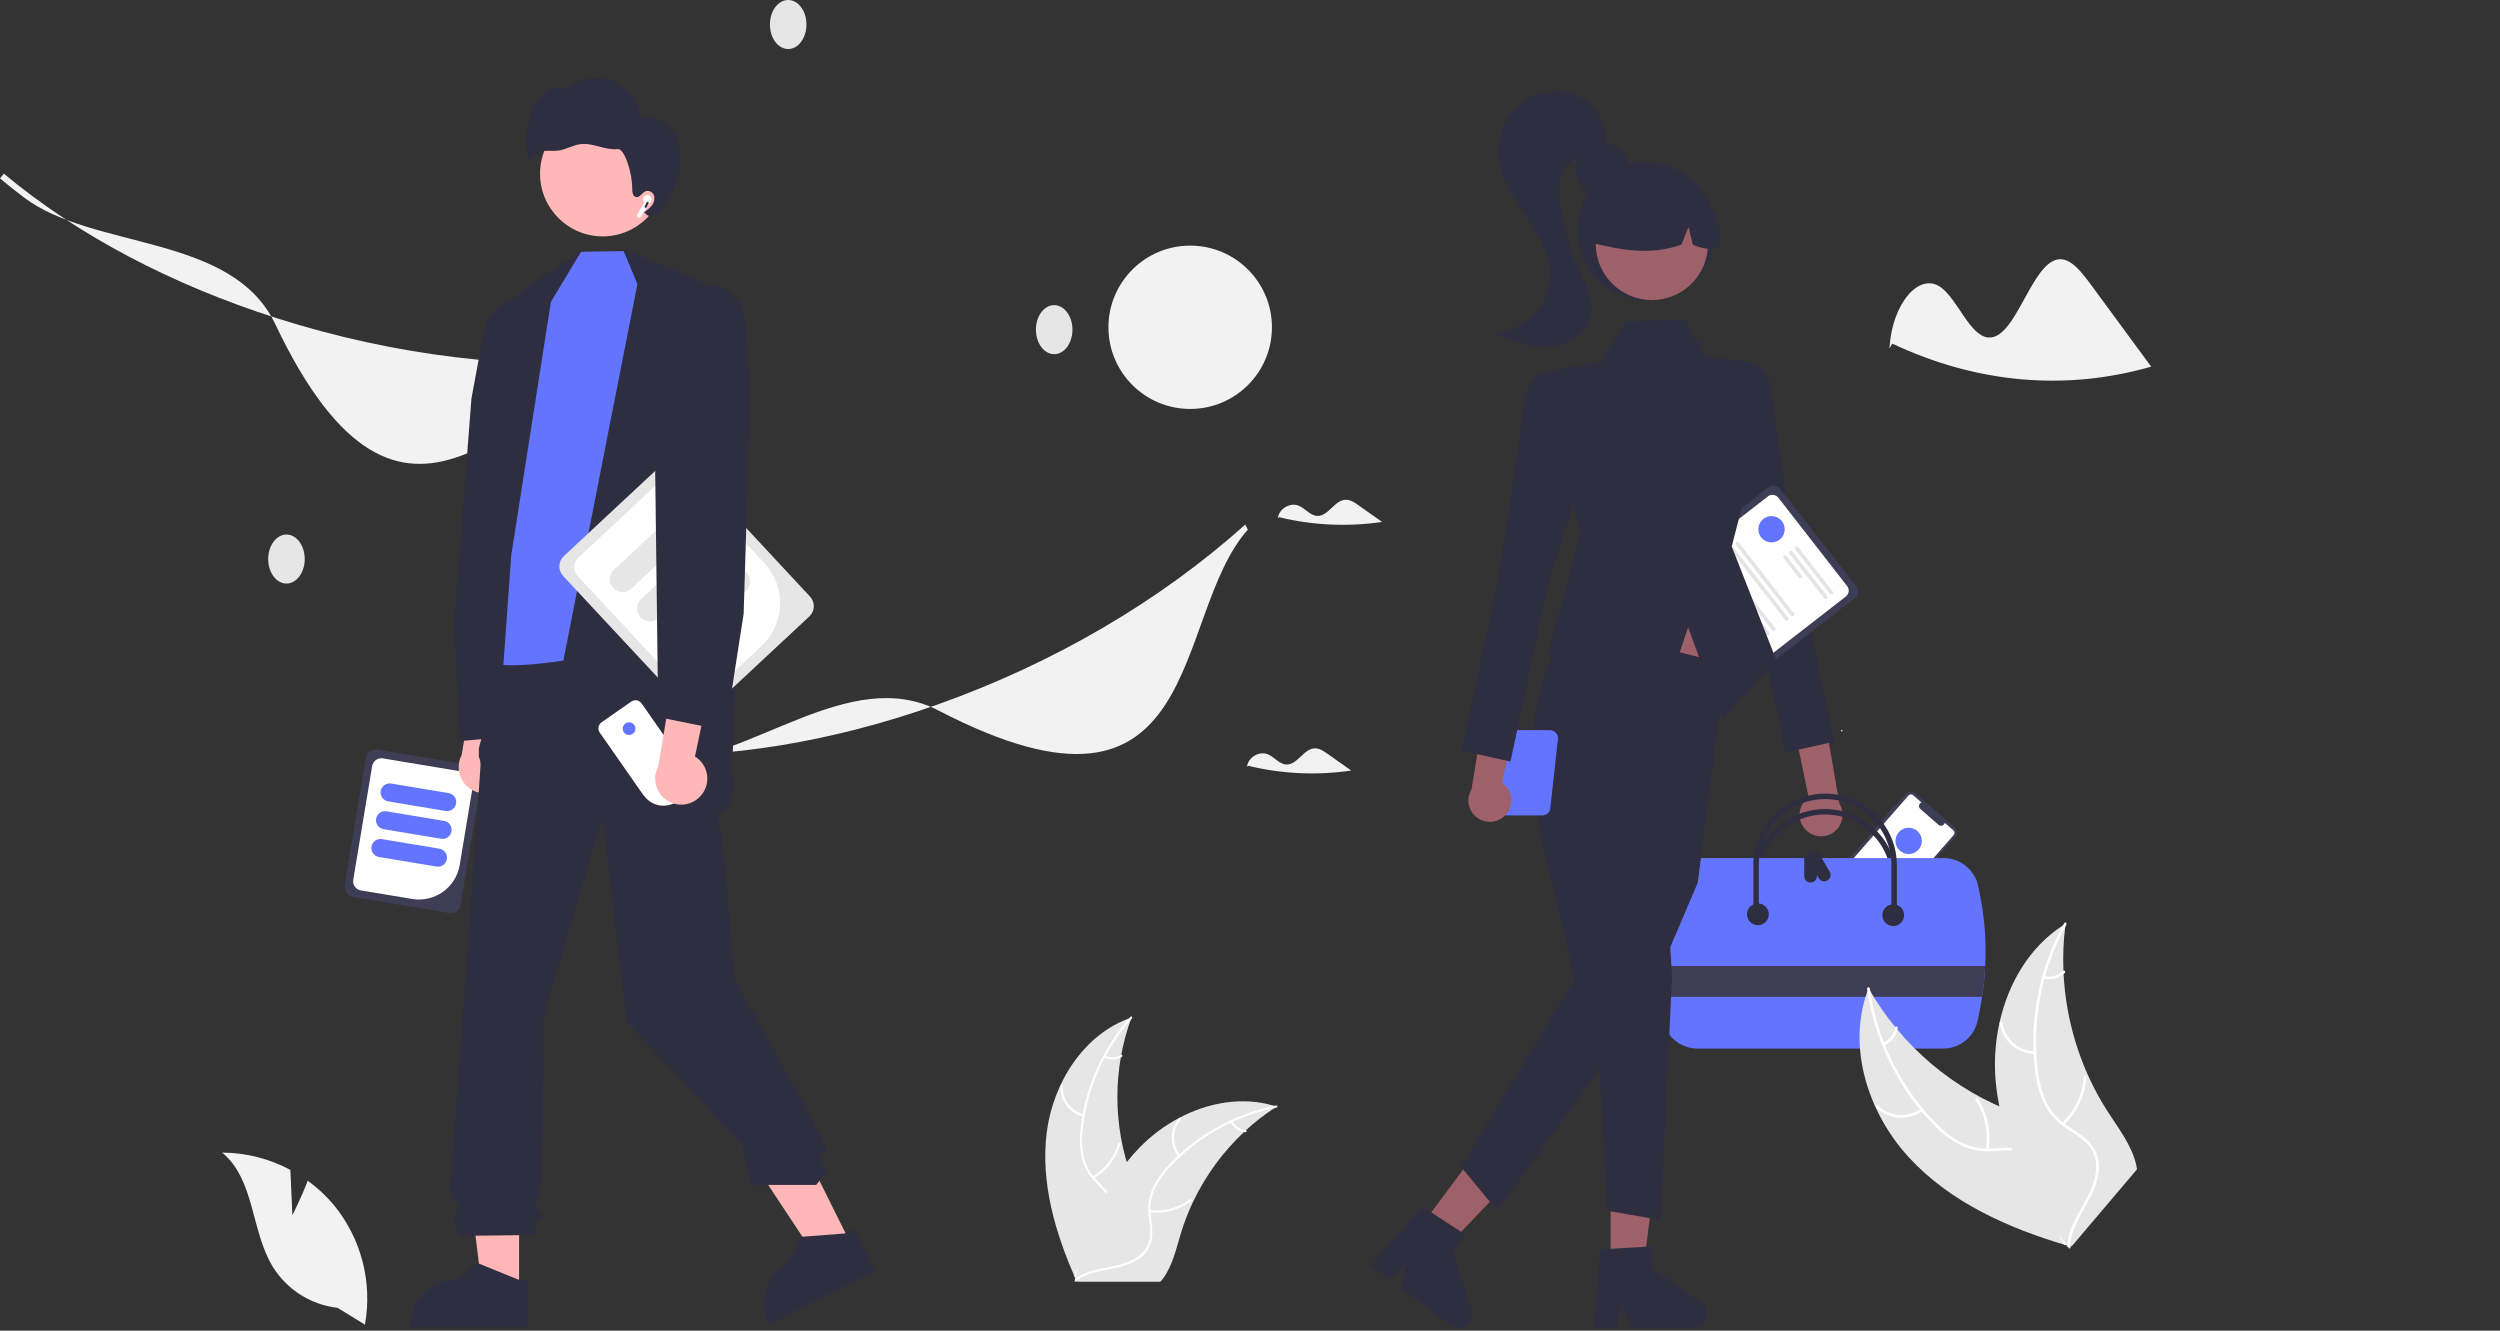 <svg width="759" height="404" viewBox="0 0 759 404" fill="none" xmlns="http://www.w3.org/2000/svg">
<rect x="0" y="0" width="759" height="404" fill="#333333" stroke="none"/>
<g style="mix-blend-mode:lighten">
<g clip-path="url(#clip0_280_662)">
<path d="M200.926 231.181C227.46 231.181 257.953 201.716 284.933 215.715C366.619 258.102 355.374 187.175 378.842 160.796L378.072 159.25C352.178 182.484 319.848 201.388 284.578 213.917C252.705 225.24 220.593 230.487 191.725 229.102L191.675 230.961C194.723 231.108 197.807 231.181 200.926 231.181Z" fill="#F2F2F2"/>
<path d="M7.242 59.927C28.394 75.958 70.48 70.894 83.54 98.354C123.084 181.496 156.914 118.162 191.537 111.312L191.855 109.614C157.195 112.491 120.018 108.028 84.343 96.706C52.102 86.475 23.338 71.256 1.161 52.711L-3.31479e-05 54.162C2.341 56.121 4.756 58.043 7.242 59.927Z" fill="#F2F2F2"/>
<path d="M320.05 107.524C316.987 107.524 314.504 104.192 314.504 100.082C314.504 95.971 316.987 92.639 320.05 92.639C323.114 92.639 325.597 95.971 325.597 100.082C325.597 104.192 323.114 107.524 320.05 107.524Z" fill="#E6E6E6"/>
<path d="M86.971 177.168C83.908 177.168 81.425 173.836 81.425 169.725C81.425 165.615 83.908 162.283 86.971 162.283C90.034 162.283 92.517 165.615 92.517 169.725C92.517 173.836 90.034 177.168 86.971 177.168Z" fill="#E6E6E6"/>
<path d="M239.293 14.885C236.23 14.885 233.747 11.553 233.747 7.442C233.747 3.332 236.23 0 239.293 0C242.356 0 244.839 3.332 244.839 7.442C244.839 11.553 242.356 14.885 239.293 14.885Z" fill="#E6E6E6"/>
<path d="M139.861 274.719L146.31 235.905C146.44 235.12 146.253 234.314 145.79 233.667C145.327 233.019 144.627 232.581 143.842 232.449L114.549 227.575C113.764 227.445 112.959 227.633 112.312 228.096C111.664 228.559 111.227 229.26 111.096 230.045L104.646 268.859C104.516 269.645 104.703 270.45 105.166 271.098C105.629 271.746 106.33 272.183 107.115 272.315L136.407 277.189C137.192 277.319 137.997 277.132 138.644 276.669C139.292 276.206 139.729 275.504 139.861 274.719V274.719Z" fill="#3F3D56"/>
<path d="M139.562 262.622L143.708 237.669C143.83 236.933 143.655 236.179 143.221 235.572C142.788 234.965 142.132 234.555 141.397 234.432L116.222 230.243C115.487 230.122 114.733 230.297 114.127 230.731C113.52 231.164 113.111 231.821 112.988 232.557L107.248 267.096C107.127 267.831 107.302 268.586 107.735 269.192C108.169 269.799 108.825 270.209 109.56 270.332L125.155 272.927C128.431 273.468 131.787 272.687 134.488 270.755C137.189 268.823 139.014 265.898 139.562 262.622V262.622Z" fill="white"/>
<path d="M138.475 243.953C138.594 243.234 138.423 242.497 137.999 241.904C137.576 241.311 136.935 240.91 136.216 240.79L118.753 237.884C118.397 237.825 118.033 237.836 117.681 237.918C117.33 238 116.998 238.15 116.705 238.36C116.411 238.569 116.162 238.835 115.971 239.142C115.78 239.448 115.651 239.789 115.592 240.145C115.533 240.501 115.545 240.865 115.626 241.217C115.708 241.569 115.857 241.901 116.067 242.195C116.277 242.488 116.543 242.738 116.849 242.929C117.155 243.12 117.496 243.248 117.851 243.308L135.315 246.214C136.034 246.332 136.77 246.161 137.362 245.737C137.955 245.313 138.355 244.672 138.475 243.953Z" fill="#6375FF"/>
<path d="M137.074 252.389C137.192 251.67 137.021 250.933 136.598 250.34C136.174 249.748 135.533 249.347 134.814 249.227L117.351 246.321C116.995 246.261 116.631 246.273 116.279 246.355C115.928 246.436 115.596 246.586 115.303 246.796C115.009 247.006 114.76 247.272 114.569 247.578C114.378 247.884 114.249 248.225 114.19 248.581C114.131 248.938 114.143 249.302 114.224 249.654C114.306 250.005 114.456 250.337 114.665 250.631C114.875 250.925 115.141 251.174 115.447 251.365C115.753 251.556 116.094 251.685 116.45 251.744L133.913 254.65C134.632 254.769 135.368 254.598 135.961 254.174C136.553 253.75 136.953 253.108 137.074 252.389V252.389Z" fill="#6375FF"/>
<path d="M135.672 260.826C135.79 260.107 135.619 259.37 135.196 258.777C134.772 258.184 134.131 257.783 133.412 257.663L115.949 254.757C115.23 254.638 114.493 254.809 113.901 255.232C113.308 255.656 112.908 256.299 112.788 257.018C112.669 257.737 112.84 258.474 113.264 259.067C113.687 259.661 114.329 260.061 115.048 260.181L132.511 263.087C133.23 263.205 133.966 263.034 134.559 262.61C135.151 262.186 135.551 261.545 135.672 260.826Z" fill="#6375FF"/>
<path d="M153.087 238.136C153.85 237.277 154.415 236.261 154.743 235.159C155.072 234.057 155.154 232.897 154.986 231.76C154.817 230.623 154.402 229.537 153.768 228.578C153.135 227.619 152.299 226.811 151.32 226.21L161.538 177.525L147.995 182.735L140.155 229.247C139.256 230.96 139.016 232.944 139.48 234.823C139.945 236.701 141.082 238.344 142.676 239.439C144.27 240.535 146.21 241.008 148.129 240.767C150.048 240.527 151.812 239.591 153.087 238.136V238.136Z" fill="#FFB8B8"/>
<path d="M157.595 392.118L146.449 392.117L141.146 349.092L157.597 349.092L157.595 392.118Z" fill="#FFB6B6"/>
<path d="M160.439 388.475L157.301 388.475L145.052 383.49L138.487 388.475H138.486C134.776 388.475 131.217 389.95 128.594 392.575C125.97 395.2 124.496 398.761 124.496 402.474V402.929L160.438 402.93L160.439 388.475Z" fill="#2F2E41"/>
<path d="M258.315 377.615L248.338 382.59L224.413 346.451L239.137 339.108L258.315 377.615Z" fill="#FFB6B6"/>
<path d="M259.237 373.086L256.428 374.487L243.243 375.493L239.589 382.885L239.588 382.885C236.268 384.542 233.741 387.45 232.563 390.971C231.385 394.492 231.654 398.337 233.308 401.66L233.511 402.067L265.68 386.023L259.237 373.086Z" fill="#2F2E41"/>
<path d="M152.657 196.713L223.532 198.563L222.3 233.1C222.3 233.1 223.532 242.351 221.067 244.818C218.602 247.285 217.369 247.285 218.602 251.602C219.834 255.919 223.021 297.168 223.021 297.168C223.021 297.168 252.11 348.638 250.878 349.872C249.645 351.105 248.412 349.872 249.645 352.955C250.878 356.039 252.11 354.805 250.878 356.039C249.786 357.217 248.757 358.452 247.796 359.739H227.707C227.707 359.739 226.583 353.572 226.583 352.955C226.583 352.338 225.351 348.638 225.351 348.021C225.351 347.405 190.252 310.191 190.252 310.191L182.856 248.518L164.983 308.958C164.983 308.958 164.983 361.997 163.75 363.231C162.518 364.464 162.518 363.847 163.134 366.314C163.75 368.781 166.216 368.164 164.367 370.015C162.518 371.865 161.901 368.781 162.518 371.865L163.134 374.948L139.456 375.213C139.456 375.213 136.991 370.015 138.223 368.164C139.456 366.314 139.382 366.819 137.878 363.791C136.374 360.764 135.758 360.147 136.374 359.53C136.991 358.913 136.991 355.633 136.991 355.633C136.991 355.633 145.877 234.333 145.877 232.483C145.924 231.531 145.749 230.581 145.366 229.709V227.197L147.726 218.298L152.657 196.713Z" fill="#2F2E41"/>
<path d="M88.766 368.939L88.154 355.178C81.779 351.768 74.669 349.967 67.44 349.931C77.389 358.071 76.145 373.761 82.89 384.706C85.02 388.104 87.887 390.979 91.278 393.117C94.669 395.255 98.497 396.603 102.479 397.059L110.805 402.16C111.947 395.787 111.695 389.242 110.066 382.976C108.438 376.709 105.471 370.871 101.37 365.863C99.042 363.076 96.372 360.594 93.424 358.474C91.43 363.736 88.766 368.939 88.766 368.939Z" fill="#F2F2F2"/>
<path d="M189.356 75.591L153.855 147.437L160.8 234.631L206.165 230.483L214.3 86.084L189.356 75.591Z" fill="#2F2E41"/>
<path d="M139.506 225.005L160.25 223.107L160.282 222.844L174.204 107.498L171.088 98.855C170.343 96.803 169.079 94.978 167.421 93.559C165.763 92.14 163.766 91.175 161.624 90.756V90.756C159.993 90.441 158.315 90.453 156.689 90.79C155.062 91.127 153.517 91.783 152.145 92.72C150.773 93.657 149.599 94.857 148.692 96.25C147.785 97.643 147.162 99.201 146.859 100.836L143.134 120.973L137.849 189.042L139.506 225.005Z" fill="#2F2E41"/>
<path d="M193.516 86.246L189.332 76.229L176.384 76.457L162.882 95.569L148.71 155.208C148.71 155.208 143.62 198.774 148.71 201.074C153.8 203.374 171.052 200.534 171.052 200.534L193.516 86.246Z" fill="#6375FF"/>
<path d="M176.384 76.457C176.384 76.457 148.491 92.591 147.4 101.014C146.309 109.436 142.656 212.522 142.656 212.522L152.52 206.144L155.216 168.572L167.254 91.65L176.384 76.457Z" fill="#2F2E41"/>
<path d="M182.968 71.763C172.469 71.763 163.958 63.247 163.958 52.74C163.958 42.234 172.469 33.718 182.968 33.718C193.467 33.718 201.978 42.234 201.978 52.74C201.978 63.247 193.467 71.763 182.968 71.763Z" fill="#FFB8B8"/>
<path d="M204.531 40.241C202.396 36.937 198.39 34.734 194.507 35.353C194.146 32.873 193.111 30.54 191.516 28.607C189.922 26.675 187.828 25.218 185.462 24.394C183.097 23.57 180.551 23.411 178.102 23.935C175.653 24.458 173.394 25.644 171.572 27.363C170.973 26.941 170.275 26.681 169.546 26.608C168.816 26.535 168.081 26.652 167.41 26.947C166.073 27.555 164.91 28.489 164.028 29.663C161.8 32.444 160.367 35.777 159.881 39.308C159.396 42.839 159.876 46.436 161.272 49.715C160.797 47.989 162.526 46.365 164.273 45.977C166.02 45.59 167.853 45.956 169.624 45.704C171.895 45.381 173.936 44.063 176.21 43.766C178.121 43.517 180.043 44.007 181.907 44.498C183.771 44.99 185.688 45.491 187.602 45.264C189.516 45.036 191.981 52.295 191.948 57.407C191.942 58.376 192.141 59.62 193.087 59.826C194.253 60.079 194.928 58.47 196.037 58.031C196.548 57.885 197.096 57.942 197.565 58.192C198.035 58.442 198.389 58.864 198.553 59.37C198.693 59.885 198.708 60.425 198.597 60.947C198.486 61.468 198.252 61.955 197.915 62.368C197.233 63.186 196.424 63.889 195.518 64.448L195.975 64.829C196.735 65.833 198.311 65.876 199.406 65.255C200.453 64.545 201.301 63.579 201.869 62.448C203.895 59.076 205.673 55.483 206.388 51.614C207.103 47.745 206.665 43.546 204.531 40.241Z" fill="#2F2E41"/>
<path d="M245.937 181.124L207.958 140.35C207.189 139.525 206.124 139.04 204.997 139.001C203.87 138.961 202.774 139.37 201.948 140.138L171.176 168.841C170.352 169.611 169.867 170.677 169.828 171.804C169.788 172.932 170.197 174.029 170.965 174.855L208.944 215.629C209.713 216.454 210.778 216.939 211.905 216.979C213.032 217.018 214.128 216.609 214.954 215.841L245.726 187.138C246.55 186.368 247.035 185.302 247.075 184.175C247.114 183.047 246.705 181.95 245.937 181.124Z" fill="#E6E6E6"/>
<path d="M232.105 171.01L207.689 144.797C206.968 144.025 205.971 143.57 204.916 143.533C203.86 143.496 202.834 143.879 202.06 144.599L175.614 169.266C174.842 169.988 174.388 170.986 174.351 172.042C174.314 173.098 174.697 174.125 175.416 174.899L209.212 211.182C209.933 211.955 210.931 212.409 211.986 212.446C213.041 212.483 214.068 212.1 214.841 211.38L231.224 196.099C234.661 192.887 236.684 188.441 236.849 183.737C237.014 179.034 235.308 174.457 232.105 171.01V171.01Z" fill="white"/>
<path d="M210.22 156.105C209.515 155.35 208.541 154.906 207.509 154.87C206.478 154.834 205.475 155.208 204.719 155.911L186.374 173.023C185.619 173.727 185.174 174.703 185.138 175.735C185.102 176.767 185.477 177.772 186.18 178.527C186.884 179.283 187.859 179.727 188.89 179.764C189.922 179.8 190.925 179.425 191.681 178.721L210.026 161.609C210.78 160.904 211.224 159.929 211.26 158.897C211.297 157.865 210.922 156.861 210.22 156.105V156.105Z" fill="#E6E6E6"/>
<path d="M218.475 164.968C217.771 164.213 216.796 163.769 215.765 163.733C214.734 163.696 213.73 164.071 212.975 164.774L194.629 181.886C194.255 182.234 193.954 182.653 193.742 183.119C193.53 183.584 193.411 184.087 193.393 184.598C193.375 185.109 193.458 185.618 193.637 186.097C193.816 186.577 194.087 187.016 194.436 187.39C194.784 187.764 195.203 188.066 195.668 188.278C196.133 188.49 196.635 188.608 197.146 188.626C197.656 188.644 198.166 188.561 198.644 188.382C199.123 188.203 199.562 187.932 199.936 187.583L218.282 170.472C219.036 169.767 219.479 168.791 219.516 167.76C219.552 166.728 219.178 165.724 218.475 164.968V164.968Z" fill="#E6E6E6"/>
<path d="M226.73 173.83C226.025 173.076 225.051 172.632 224.02 172.595C222.989 172.559 221.985 172.934 221.23 173.637L202.884 190.749C202.129 191.453 201.684 192.428 201.648 193.46C201.612 194.493 201.987 195.497 202.691 196.253C203.394 197.008 204.369 197.453 205.401 197.489C206.432 197.525 207.436 197.15 208.191 196.446L226.537 179.334C227.291 178.629 227.734 177.654 227.771 176.622C227.807 175.59 227.432 174.586 226.73 173.83V173.83Z" fill="#E6E6E6"/>
<path d="M182.092 222.43L195.223 241.244L195.835 241.982C196.898 243.262 198.367 244.139 199.998 244.469C200.229 244.515 200.461 244.55 200.694 244.573C200.981 244.602 201.27 244.614 201.559 244.609C201.725 244.606 201.89 244.596 202.055 244.582C203.013 244.5 203.945 244.228 204.797 243.782L210.399 239.867C210.845 239.556 211.163 239.094 211.295 238.566C211.36 238.305 211.379 238.034 211.35 237.766C211.308 237.391 211.173 237.033 210.957 236.724L194.789 213.557C194.446 213.066 193.922 212.732 193.333 212.628C192.744 212.523 192.138 212.656 191.647 212.998L182.65 219.286C182.629 219.301 182.608 219.316 182.587 219.331C182.574 219.341 182.56 219.351 182.548 219.362C182.53 219.376 182.512 219.39 182.495 219.404C182.473 219.422 182.452 219.44 182.431 219.459C182.413 219.476 182.394 219.494 182.375 219.512L182.364 219.522C182.341 219.545 182.318 219.568 182.295 219.592C182.273 219.616 182.251 219.64 182.23 219.665C182.215 219.682 182.199 219.701 182.185 219.719L182.183 219.721C182.14 219.775 182.099 219.831 182.061 219.889C182.048 219.907 182.037 219.926 182.026 219.944L182.021 219.952C182.011 219.967 182.002 219.982 181.994 219.997C181.968 220.041 181.944 220.087 181.92 220.133C181.883 220.21 181.849 220.289 181.82 220.37C181.81 220.395 181.802 220.422 181.794 220.448C181.787 220.469 181.78 220.491 181.775 220.513L181.773 220.517L181.771 220.526C181.765 220.545 181.76 220.564 181.755 220.583C181.746 220.619 181.738 220.656 181.73 220.692C181.728 220.702 181.726 220.712 181.724 220.723C181.722 220.733 181.721 220.743 181.719 220.753C181.717 220.763 181.715 220.774 181.713 220.783L181.711 220.799C181.706 220.829 181.702 220.859 181.699 220.889C181.695 220.926 181.692 220.964 181.69 221.001C181.688 221.032 181.687 221.063 181.686 221.093C181.685 221.121 181.685 221.149 181.686 221.177C181.686 221.184 181.686 221.191 181.687 221.198C181.687 221.227 181.689 221.255 181.69 221.284C181.694 221.355 181.703 221.427 181.714 221.497C181.718 221.524 181.723 221.549 181.728 221.575C181.734 221.607 181.741 221.638 181.749 221.669C181.751 221.681 181.754 221.692 181.757 221.704C181.762 221.721 181.767 221.738 181.771 221.755C181.777 221.774 181.782 221.793 181.788 221.812L181.803 221.857C181.812 221.883 181.821 221.909 181.831 221.935C181.837 221.951 181.843 221.967 181.85 221.982C181.895 222.095 181.949 222.203 182.012 222.307C182.02 222.319 182.027 222.332 182.035 222.344C182.054 222.373 182.073 222.402 182.092 222.43Z" fill="white"/>
<path d="M190.985 223.144C189.92 223.144 189.057 222.281 189.057 221.216C189.057 220.15 189.92 219.287 190.985 219.287C192.049 219.287 192.912 220.15 192.912 221.216C192.912 222.281 192.049 223.144 190.985 223.144Z" fill="#6375FF"/>
<path d="M212.758 241.597C213.521 240.738 214.087 239.722 214.415 238.621C214.743 237.519 214.826 236.359 214.657 235.222C214.489 234.085 214.073 232.999 213.44 232.04C212.806 231.081 211.971 230.273 210.991 229.672L221.209 180.987L207.666 186.197L199.827 232.709C198.927 234.422 198.687 236.406 199.152 238.284C199.616 240.163 200.753 241.805 202.347 242.901C203.941 243.997 205.881 244.469 207.8 244.229C209.719 243.989 211.483 243.052 212.758 241.597V241.597Z" fill="#FFB8B8"/>
<path d="M220.261 221.842L225.773 186.306L227.844 118.058L226.305 97.602C226.18 95.944 225.728 94.327 224.976 92.845C224.224 91.362 223.186 90.043 221.923 88.964C220.659 87.885 219.194 87.066 217.613 86.556C216.032 86.046 214.366 85.853 212.71 85.99C210.536 86.176 208.446 86.921 206.645 88.153C204.844 89.385 203.392 91.063 202.43 93.023L198.403 101.281L199.841 217.721L220.261 221.842Z" fill="#2F2E41"/>
<path d="M197.854 60.451C197.843 60.236 197.778 60.026 197.666 59.842C197.554 59.658 197.399 59.504 197.213 59.394C197.028 59.284 196.818 59.221 196.603 59.211C196.387 59.201 196.173 59.245 195.978 59.338C195.784 59.431 195.615 59.57 195.487 59.744C195.359 59.917 195.275 60.12 195.244 60.333C195.213 60.547 195.235 60.764 195.307 60.968C195.38 61.171 195.502 61.353 195.662 61.498L193.455 65.127C193.364 65.276 193.336 65.454 193.377 65.624C193.419 65.793 193.525 65.939 193.674 66.03C193.823 66.12 194.002 66.148 194.171 66.107C194.34 66.066 194.486 65.959 194.576 65.81L197.058 61.729C197.306 61.624 197.515 61.445 197.658 61.216C197.801 60.987 197.869 60.72 197.854 60.451V60.451Z" fill="white"/>
<path d="M196.306 62.918C196.224 63.08 196.027 63.145 195.865 63.064C195.703 62.982 195.638 62.784 195.72 62.623L196.311 61.449C196.393 61.287 196.59 61.222 196.752 61.304C196.914 61.386 196.979 61.583 196.897 61.745L196.306 62.918Z" fill="#2F2E41"/>
</g>
<g clip-path="url(#clip1_280_662)">
<path d="M569.839 281.271L585.755 263.078L585.921 263.223L588.848 259.877L588.682 259.732L593.569 254.147C593.751 253.938 593.891 253.695 593.979 253.433C594.068 253.17 594.104 252.893 594.086 252.617C594.067 252.34 593.994 252.07 593.871 251.822C593.748 251.574 593.577 251.352 593.368 251.17L581.532 240.839C581.324 240.657 581.081 240.517 580.818 240.429C580.555 240.34 580.278 240.304 580.001 240.323C579.724 240.341 579.454 240.414 579.205 240.537C578.957 240.66 578.735 240.831 578.552 241.039L575.145 244.934L574.875 244.709L572.881 247.095L573.097 247.275L572.645 247.791L572.416 247.599L570.422 249.985L570.598 250.132L554.822 268.164C554.639 268.372 554.499 268.615 554.41 268.877C554.321 269.14 554.285 269.418 554.304 269.694C554.322 269.971 554.395 270.241 554.519 270.489C554.642 270.738 554.813 270.959 555.023 271.141L566.858 281.472C567.28 281.839 567.831 282.025 568.39 281.987C568.949 281.95 569.47 281.692 569.839 281.271V281.271Z" fill="#3F3D56"/>
<path d="M555.301 270.098C555.2 269.916 555.157 269.707 555.18 269.5C555.202 269.293 555.287 269.098 555.424 268.942L579.404 241.53C579.581 241.329 579.831 241.205 580.098 241.187C580.366 241.169 580.63 241.258 580.832 241.434L583.35 243.633L583.252 243.682C583.081 243.768 582.934 243.894 582.823 244.05C582.713 244.206 582.642 244.387 582.618 244.576C582.594 244.766 582.617 244.958 582.685 245.137C582.753 245.316 582.864 245.475 583.008 245.601L588.596 250.479C588.746 250.589 588.919 250.662 589.102 250.692C589.285 250.722 589.473 250.709 589.649 250.654C589.824 250.6 589.982 250.505 590.113 250.378C590.243 250.25 590.342 250.094 590.4 249.922L590.436 249.817L593.038 252.088C593.239 252.265 593.363 252.514 593.381 252.781C593.399 253.049 593.31 253.312 593.134 253.514L570.254 279.667C569.785 280.202 569.123 280.529 568.412 280.577C567.702 280.625 567.002 280.389 566.465 279.922L555.52 270.368C555.432 270.291 555.357 270.2 555.301 270.098V270.098Z" fill="white"/>
<path d="M579.469 259.29C581.678 259.29 583.469 257.501 583.469 255.295C583.469 253.088 581.678 251.299 579.469 251.299C577.26 251.299 575.469 253.088 575.469 255.295C575.469 257.501 577.26 259.29 579.469 259.29Z" fill="#6375FF"/>
<path d="M576.446 270.628L565.36 260.953C565.326 260.922 565.297 260.886 565.277 260.845C565.256 260.803 565.244 260.759 565.241 260.713C565.238 260.667 565.244 260.621 565.259 260.577C565.273 260.534 565.296 260.493 565.327 260.459C565.357 260.424 565.394 260.396 565.435 260.376C565.476 260.355 565.521 260.343 565.567 260.34C565.613 260.337 565.659 260.343 565.703 260.358C565.746 260.373 565.786 260.396 565.821 260.426L576.906 270.102C576.941 270.132 576.969 270.169 576.99 270.21C577.01 270.251 577.022 270.296 577.026 270.342C577.029 270.388 577.023 270.434 577.008 270.477C576.993 270.521 576.97 270.561 576.94 270.596C576.91 270.63 576.873 270.659 576.832 270.679C576.79 270.699 576.745 270.711 576.7 270.714C576.654 270.717 576.608 270.711 576.564 270.697C576.52 270.682 576.48 270.659 576.446 270.628V270.628Z" fill="white"/>
<path d="M571.687 268.57L568.041 265.387C567.971 265.326 567.928 265.24 567.922 265.147C567.915 265.055 567.946 264.964 568.007 264.894C568.068 264.824 568.155 264.781 568.247 264.775C568.34 264.769 568.431 264.8 568.501 264.861L572.147 268.043C572.217 268.104 572.26 268.191 572.266 268.283C572.272 268.376 572.242 268.467 572.181 268.537C572.119 268.606 572.033 268.649 571.941 268.655C571.848 268.662 571.757 268.631 571.687 268.57V268.57Z" fill="white"/>
<path d="M569.578 270.98L565.932 267.797C565.898 267.767 565.869 267.73 565.849 267.689C565.828 267.648 565.816 267.603 565.813 267.557C565.81 267.512 565.816 267.466 565.831 267.422C565.846 267.379 565.869 267.338 565.899 267.304C565.929 267.269 565.966 267.241 566.007 267.221C566.048 267.2 566.093 267.188 566.139 267.185C566.185 267.182 566.231 267.188 566.274 267.203C566.318 267.217 566.358 267.24 566.393 267.271L570.039 270.453C570.109 270.514 570.152 270.6 570.158 270.693C570.164 270.785 570.133 270.877 570.072 270.946C570.011 271.016 569.925 271.059 569.832 271.065C569.74 271.071 569.648 271.041 569.578 270.98V270.98Z" fill="white"/>
<path d="M568.499 272.214L564.853 269.031C564.818 269.001 564.79 268.965 564.769 268.923C564.749 268.882 564.736 268.837 564.733 268.792C564.73 268.746 564.736 268.7 564.751 268.656C564.765 268.613 564.789 268.572 564.819 268.538C564.849 268.503 564.886 268.475 564.927 268.454C564.968 268.434 565.013 268.422 565.059 268.419C565.105 268.416 565.151 268.422 565.195 268.437C565.238 268.452 565.279 268.475 565.313 268.505L568.959 271.688C568.994 271.718 569.022 271.755 569.043 271.796C569.063 271.837 569.075 271.882 569.078 271.927C569.081 271.973 569.075 272.019 569.061 272.063C569.046 272.106 569.023 272.146 568.993 272.181C568.962 272.215 568.926 272.244 568.884 272.264C568.843 272.284 568.799 272.296 568.753 272.3C568.707 272.303 568.661 272.297 568.617 272.282C568.574 272.267 568.534 272.244 568.499 272.214V272.214Z" fill="white"/>
<path d="M572.692 271.543L564.956 264.79C564.922 264.76 564.893 264.723 564.873 264.682C564.852 264.641 564.84 264.596 564.837 264.551C564.834 264.505 564.84 264.459 564.854 264.415C564.869 264.372 564.892 264.331 564.922 264.297C564.953 264.262 564.989 264.234 565.031 264.213C565.072 264.193 565.117 264.181 565.163 264.178C565.209 264.175 565.255 264.181 565.298 264.196C565.342 264.21 565.382 264.234 565.417 264.264L573.153 271.016C573.187 271.047 573.216 271.083 573.236 271.124C573.256 271.166 573.269 271.21 573.272 271.256C573.275 271.302 573.269 271.348 573.254 271.391C573.239 271.435 573.216 271.475 573.186 271.51C573.156 271.544 573.119 271.572 573.078 271.593C573.037 271.613 572.992 271.625 572.946 271.628C572.9 271.631 572.854 271.625 572.811 271.611C572.767 271.596 572.727 271.573 572.692 271.543V271.543Z" fill="white"/>
<path d="M564.981 273.601L563.657 272.445C563.598 272.394 563.55 272.331 563.515 272.261C563.481 272.192 563.46 272.115 563.455 272.038C563.45 271.96 563.46 271.882 563.485 271.808C563.51 271.734 563.549 271.665 563.601 271.607C563.652 271.548 563.714 271.5 563.785 271.465C563.855 271.43 563.931 271.41 564.009 271.405C564.087 271.399 564.165 271.41 564.239 271.435C564.313 271.459 564.381 271.499 564.44 271.55L565.764 272.706C565.883 272.809 565.956 272.956 565.966 273.113C565.977 273.271 565.924 273.426 565.821 273.544C565.717 273.663 565.57 273.736 565.413 273.746C565.255 273.757 565.1 273.705 564.981 273.601V273.601Z" fill="white"/>
<path d="M548.259 251.98C547.587 251.313 547.071 250.507 546.745 249.618C546.419 248.73 546.292 247.781 546.374 246.839C546.455 245.896 546.742 244.983 547.214 244.163C547.687 243.344 548.334 242.638 549.109 242.095L538.535 190.977L549.943 194.572L558.451 244.024C559.278 245.386 559.576 247.003 559.289 248.57C559.001 250.136 558.149 251.543 556.893 252.524C555.636 253.505 554.063 253.991 552.472 253.891C550.881 253.79 549.382 253.11 548.259 251.98V251.98Z" fill="#9E616A"/>
<path d="M523.817 115.34L530.884 110.012C530.884 110.012 537.118 109.571 538.222 120.8C539.326 132.03 546.24 175.129 546.24 175.129L557.053 225.157L542.084 228.439L530.502 174.45L518.908 137.203L523.817 115.34Z" fill="#2F2E41"/>
<path d="M525.657 207.467L502.593 177.838C502.183 177.31 501.999 176.64 502.082 175.977C502.165 175.313 502.508 174.71 503.036 174.299L536.935 147.971C537.464 147.561 538.134 147.377 538.798 147.46C539.463 147.543 540.067 147.886 540.478 148.414L563.542 178.043C563.953 178.571 564.137 179.24 564.053 179.904C563.97 180.567 563.627 181.171 563.099 181.582L529.2 207.91C528.672 208.32 528.001 208.503 527.337 208.42C526.673 208.337 526.069 207.994 525.657 207.467Z" fill="#3F3D56"/>
<path d="M526.241 204.792L505.332 177.932C504.968 177.463 504.805 176.869 504.879 176.28C504.953 175.69 505.257 175.155 505.726 174.79L536.749 150.695C537.219 150.331 537.814 150.168 538.403 150.242C538.993 150.316 539.53 150.62 539.895 151.088L560.804 177.948C561.168 178.418 561.331 179.012 561.257 179.601C561.184 180.19 560.879 180.726 560.41 181.091L529.387 205.185C528.917 205.549 528.323 205.712 527.733 205.638C527.143 205.565 526.607 205.26 526.241 204.792V204.792Z" fill="white"/>
<path d="M555.557 180.309L545.009 166.759C544.964 166.701 544.93 166.635 544.911 166.564C544.891 166.493 544.886 166.419 544.895 166.346C544.904 166.273 544.927 166.203 544.964 166.139C545 166.075 545.049 166.019 545.107 165.973C545.165 165.928 545.232 165.895 545.303 165.876C545.374 165.856 545.448 165.851 545.521 165.86C545.594 165.869 545.664 165.893 545.728 165.929C545.792 165.965 545.848 166.014 545.894 166.072L556.442 179.622C556.487 179.68 556.52 179.747 556.54 179.817C556.56 179.888 556.565 179.963 556.556 180.036C556.547 180.109 556.524 180.179 556.487 180.243C556.451 180.307 556.402 180.364 556.344 180.409C556.286 180.454 556.219 180.487 556.148 180.507C556.077 180.526 556.003 180.531 555.93 180.522C555.857 180.513 555.786 180.489 555.722 180.453C555.658 180.416 555.602 180.368 555.557 180.309V180.309Z" fill="#E4E4E4"/>
<path d="M553.808 181.667L543.26 168.117C543.215 168.059 543.182 167.993 543.162 167.922C543.142 167.851 543.137 167.776 543.146 167.703C543.155 167.63 543.178 167.56 543.215 167.496C543.251 167.432 543.3 167.375 543.358 167.33C543.416 167.285 543.483 167.252 543.554 167.232C543.625 167.213 543.699 167.208 543.772 167.217C543.845 167.226 543.916 167.25 543.98 167.286C544.044 167.323 544.1 167.371 544.145 167.43L554.693 180.98C554.784 181.097 554.825 181.246 554.806 181.393C554.787 181.54 554.711 181.673 554.594 181.764C554.477 181.855 554.328 181.896 554.181 181.878C554.034 181.86 553.9 181.784 553.808 181.667V181.667Z" fill="#E4E4E4"/>
<path d="M546.084 175.348L541.512 169.475C541.467 169.417 541.433 169.35 541.413 169.279C541.394 169.208 541.388 169.134 541.397 169.061C541.406 168.988 541.43 168.918 541.466 168.853C541.503 168.789 541.551 168.733 541.609 168.688C541.668 168.643 541.734 168.61 541.805 168.59C541.876 168.571 541.951 168.565 542.024 168.575C542.097 168.584 542.168 168.607 542.232 168.644C542.296 168.68 542.352 168.729 542.397 168.787L546.969 174.661C547.06 174.778 547.101 174.927 547.083 175.074C547.064 175.221 546.988 175.355 546.87 175.446C546.753 175.538 546.604 175.578 546.457 175.56C546.31 175.542 546.175 175.466 546.084 175.348V175.348Z" fill="#E4E4E4"/>
<path d="M543.727 186.875L527.075 165.483C527.03 165.425 526.996 165.359 526.976 165.288C526.957 165.217 526.951 165.143 526.96 165.07C526.969 164.997 526.993 164.926 527.029 164.862C527.066 164.798 527.114 164.742 527.172 164.697C527.231 164.651 527.297 164.618 527.368 164.599C527.439 164.579 527.514 164.574 527.587 164.583C527.66 164.592 527.73 164.616 527.795 164.652C527.859 164.689 527.915 164.738 527.96 164.796L544.612 186.187C544.657 186.245 544.691 186.312 544.71 186.383C544.73 186.454 544.735 186.528 544.726 186.601C544.717 186.674 544.694 186.745 544.657 186.809C544.621 186.873 544.572 186.929 544.514 186.974C544.456 187.019 544.389 187.053 544.318 187.072C544.247 187.092 544.173 187.097 544.1 187.088C544.027 187.078 543.956 187.055 543.892 187.018C543.828 186.982 543.772 186.933 543.727 186.875Z" fill="#E4E4E4"/>
<path d="M541.979 188.232L525.327 166.841C525.236 166.724 525.195 166.575 525.213 166.428C525.232 166.281 525.308 166.147 525.425 166.056C525.543 165.965 525.691 165.924 525.839 165.942C525.986 165.96 526.12 166.037 526.212 166.154L542.864 187.545C542.909 187.603 542.942 187.67 542.962 187.74C542.981 187.811 542.987 187.885 542.977 187.958C542.968 188.031 542.945 188.102 542.908 188.166C542.872 188.23 542.823 188.286 542.765 188.331C542.707 188.376 542.641 188.409 542.57 188.429C542.499 188.448 542.425 188.454 542.352 188.444C542.279 188.435 542.208 188.412 542.144 188.375C542.08 188.339 542.024 188.29 541.979 188.232V188.232Z" fill="#E4E4E4"/>
<path d="M538.01 191.315L521.359 169.923C521.313 169.865 521.28 169.799 521.26 169.728C521.24 169.657 521.235 169.583 521.244 169.51C521.253 169.436 521.276 169.366 521.313 169.302C521.349 169.238 521.398 169.182 521.456 169.136C521.514 169.091 521.581 169.058 521.652 169.038C521.723 169.019 521.797 169.014 521.87 169.023C521.944 169.032 522.014 169.056 522.078 169.092C522.142 169.129 522.198 169.178 522.243 169.236L538.895 190.627C538.941 190.685 538.974 190.752 538.993 190.823C539.013 190.894 539.018 190.968 539.009 191.041C539 191.113 538.977 191.184 538.94 191.248C538.904 191.312 538.855 191.368 538.797 191.413C538.739 191.458 538.672 191.491 538.601 191.511C538.531 191.53 538.456 191.536 538.383 191.527C538.31 191.517 538.24 191.494 538.176 191.458C538.112 191.421 538.056 191.373 538.01 191.315V191.315Z" fill="#E4E4E4"/>
<path d="M536.262 192.672L519.611 171.281C519.519 171.164 519.479 171.015 519.497 170.868C519.516 170.721 519.592 170.587 519.709 170.496C519.826 170.404 519.975 170.364 520.123 170.382C520.27 170.4 520.404 170.477 520.495 170.594L537.147 191.985C537.238 192.102 537.279 192.251 537.261 192.398C537.242 192.545 537.166 192.679 537.049 192.77C536.931 192.862 536.783 192.902 536.635 192.884C536.488 192.866 536.354 192.789 536.262 192.672V192.672Z" fill="#E4E4E4"/>
<path d="M532.294 195.755L515.642 174.363C515.597 174.305 515.564 174.239 515.544 174.168C515.524 174.097 515.519 174.023 515.528 173.95C515.537 173.877 515.561 173.806 515.597 173.743C515.634 173.679 515.682 173.622 515.74 173.577C515.798 173.532 515.865 173.499 515.936 173.479C516.007 173.46 516.081 173.455 516.154 173.464C516.227 173.473 516.298 173.496 516.362 173.533C516.426 173.569 516.482 173.618 516.527 173.676L533.179 195.067C533.224 195.125 533.257 195.192 533.277 195.263C533.296 195.333 533.302 195.408 533.293 195.481C533.284 195.553 533.26 195.624 533.224 195.688C533.187 195.752 533.139 195.808 533.081 195.853C533.022 195.898 532.956 195.931 532.885 195.951C532.814 195.97 532.74 195.976 532.667 195.967C532.594 195.957 532.523 195.934 532.459 195.898C532.395 195.861 532.339 195.813 532.294 195.755V195.755Z" fill="#E4E4E4"/>
<path d="M530.545 197.112L513.894 175.721C513.848 175.663 513.815 175.597 513.795 175.526C513.776 175.455 513.771 175.381 513.78 175.308C513.789 175.235 513.812 175.164 513.849 175.1C513.885 175.036 513.934 174.98 513.992 174.935C514.05 174.89 514.116 174.857 514.187 174.837C514.258 174.818 514.333 174.812 514.406 174.822C514.479 174.831 514.549 174.854 514.613 174.891C514.677 174.927 514.733 174.976 514.778 175.034L531.43 196.425C531.521 196.542 531.562 196.691 531.543 196.838C531.524 196.985 531.448 197.119 531.331 197.21C531.214 197.301 531.065 197.341 530.918 197.323C530.771 197.305 530.637 197.229 530.545 197.112Z" fill="#E4E4E4"/>
<path d="M559.163 222.053C559.29 222.053 559.393 221.951 559.393 221.824C559.393 221.697 559.29 221.594 559.163 221.594C559.036 221.594 558.933 221.697 558.933 221.824C558.933 221.951 559.036 222.053 559.163 222.053Z" fill="white"/>
<path d="M575.89 282.266H574.236V267.391C574.236 262.058 572.115 256.943 568.339 253.172C564.564 249.401 559.444 247.283 554.104 247.283C548.765 247.283 543.645 249.401 539.87 253.172C536.094 256.943 533.973 262.058 533.973 267.391V282.266H532.319V267.391C532.319 261.62 534.614 256.085 538.7 252.004C542.785 247.923 548.327 245.63 554.104 245.63C559.882 245.63 565.424 247.923 569.509 252.004C573.595 256.085 575.89 261.62 575.89 267.391V282.266Z" fill="#2F2E41"/>
<path d="M600.516 268.779C599.967 266.419 598.632 264.314 596.729 262.811C594.826 261.308 592.469 260.495 590.042 260.505H515.023C512.452 260.513 509.968 261.436 508.018 263.109C506.068 264.783 504.779 267.096 504.384 269.633C503.258 277.463 502.887 285.383 503.275 293.284C503.402 296.325 503.628 299.447 503.953 302.649C504.163 304.743 504.413 306.873 504.703 309.04C505.059 311.616 506.334 313.976 508.294 315.687C510.254 317.398 512.767 318.344 515.37 318.35H589.899C592.345 318.362 594.722 317.535 596.632 316.008C598.542 314.481 599.87 312.347 600.395 309.96C600.946 307.514 601.402 305.077 601.763 302.649C602.231 299.545 602.544 296.419 602.7 293.284C603.125 285.054 602.39 276.805 600.516 268.779V268.779Z" fill="#6375FF"/>
<path d="M575.89 277.583H574.236V262.708C574.236 257.375 572.115 252.261 568.339 248.49C564.564 244.719 559.444 242.6 554.104 242.6C548.765 242.6 543.645 244.719 539.87 248.49C536.094 252.261 533.973 257.375 533.973 262.708V277.583H532.319V262.708C532.319 256.937 534.614 251.402 538.7 247.321C542.785 243.24 548.327 240.948 554.104 240.948C559.882 240.948 565.424 243.24 569.509 247.321C573.595 251.402 575.89 256.937 575.89 262.708V277.583Z" fill="#2F2E41"/>
<path d="M555.5 264.681L552.743 259.91C552.487 259.433 552.093 259.044 551.612 258.794C551.132 258.544 550.587 258.445 550.049 258.509C549.511 258.574 549.005 258.798 548.597 259.154C548.189 259.51 547.898 259.981 547.762 260.505V266.014C547.762 266.525 547.965 267.016 548.327 267.377C548.689 267.739 549.18 267.942 549.692 267.942C550.204 267.942 550.695 267.739 551.057 267.377C551.419 267.016 551.622 266.525 551.622 266.014V265.684L552.157 266.609C552.413 267.052 552.834 267.375 553.329 267.507C553.824 267.64 554.35 267.57 554.794 267.315C555.237 267.059 555.561 266.638 555.693 266.144C555.826 265.65 555.756 265.124 555.5 264.681V264.681Z" fill="#2F2E41"/>
<path d="M533.697 280.888C535.525 280.888 537.007 279.409 537.007 277.583C537.007 275.757 535.525 274.278 533.697 274.278C531.87 274.278 530.388 275.757 530.388 277.583C530.388 279.409 531.87 280.888 533.697 280.888Z" fill="#2F2E41"/>
<path d="M574.787 281.164C576.614 281.164 578.096 279.684 578.096 277.859C578.096 276.033 576.614 274.553 574.787 274.553C572.959 274.553 571.478 276.033 571.478 277.859C571.478 279.684 572.959 281.164 574.787 281.164Z" fill="#2F2E41"/>
<path d="M602.7 293.284C602.544 296.419 602.231 299.545 601.762 302.649H503.953C503.628 299.443 503.402 296.321 503.275 293.284H602.7Z" fill="#3F3D56"/>
<path d="M317.779 343.906C319.664 328.765 329.059 313.847 343.515 308.919C337.814 324.504 337.815 341.6 343.519 357.184C345.74 363.186 348.836 369.63 346.747 375.679C345.447 379.443 342.266 382.323 338.711 384.123C335.156 385.924 331.21 386.782 327.314 387.623L326.547 388.257C320.362 374.306 315.894 359.047 317.779 343.906Z" fill="#E6E6E6"/>
<path d="M343.658 309.206C335.239 318.628 330.007 330.46 328.704 343.022C328.375 345.721 328.475 348.455 328.999 351.124C329.593 353.707 330.869 356.083 332.694 358.007C334.359 359.835 336.275 361.512 337.467 363.712C338.06 364.848 338.406 366.095 338.483 367.374C338.559 368.652 338.365 369.932 337.911 371.13C336.859 374.145 334.785 376.602 332.674 378.934C330.329 381.523 327.853 384.176 326.856 387.609C326.736 388.025 326.097 387.814 326.217 387.398C327.951 381.425 333.756 378.033 336.524 372.653C337.816 370.143 338.358 367.228 337.147 364.579C336.088 362.261 334.114 360.53 332.412 358.694C330.604 356.844 329.277 354.579 328.548 352.098C327.889 349.465 327.685 346.739 327.942 344.038C328.425 337.946 329.863 331.968 332.204 326.323C334.841 319.865 338.564 313.905 343.213 308.701C343.501 308.379 343.944 308.886 343.658 309.206H343.658Z" fill="white"/>
<path d="M328.886 338.952C326.805 338.448 324.972 337.221 323.714 335.491C322.455 333.762 321.854 331.641 322.016 329.509C322.05 329.078 322.723 329.111 322.688 329.543C322.534 331.528 323.094 333.503 324.27 335.111C325.445 336.72 327.157 337.856 329.097 338.314C329.518 338.414 329.305 339.052 328.886 338.952V338.952Z" fill="white"/>
<path d="M331.728 357.191C335.485 354.95 338.259 351.377 339.496 347.184C339.618 346.769 340.257 346.98 340.135 347.395C338.84 351.756 335.946 355.469 332.031 357.792C331.657 358.013 331.356 357.411 331.728 357.191V357.191Z" fill="white"/>
<path d="M335.466 320.502C336.23 320.864 337.073 321.032 337.918 320.989C338.763 320.946 339.584 320.694 340.307 320.256C340.678 320.03 340.978 320.632 340.61 320.857C339.809 321.337 338.902 321.614 337.968 321.664C337.035 321.713 336.103 321.533 335.255 321.14C335.172 321.11 335.104 321.049 335.064 320.97C335.024 320.891 335.016 320.8 335.041 320.715C335.069 320.631 335.13 320.561 335.21 320.521C335.289 320.481 335.381 320.474 335.466 320.502V320.502Z" fill="white"/>
<path d="M387.58 335.963C387.353 336.11 387.126 336.258 386.898 336.411C383.854 338.411 380.977 340.654 378.296 343.12C378.086 343.307 377.876 343.5 377.671 343.693C371.276 349.701 366.053 356.842 362.268 364.754C360.764 367.904 359.503 371.164 358.495 374.505C357.103 379.119 355.961 384.233 353.205 388.007C352.922 388.404 352.614 388.783 352.284 389.142H327.381C327.324 389.114 327.267 389.091 327.21 389.062L326.216 389.108C326.256 388.932 326.301 388.75 326.341 388.574C326.364 388.472 326.392 388.37 326.415 388.268C326.432 388.2 326.449 388.132 326.46 388.069C326.466 388.047 326.472 388.024 326.477 388.007C326.489 387.944 326.506 387.888 326.517 387.831C326.767 386.815 327.025 385.799 327.29 384.783C327.29 384.777 327.29 384.777 327.295 384.772C329.335 377.036 332.04 369.403 335.818 362.422C335.932 362.212 336.045 361.996 336.171 361.786C337.891 358.649 339.866 355.657 342.074 352.842C343.288 351.304 344.58 349.828 345.944 348.42C349.474 344.79 353.554 341.737 358.035 339.374C366.967 334.663 377.308 332.858 386.853 335.736C387.097 335.81 387.336 335.883 387.58 335.963Z" fill="#E6E6E6"/>
<path d="M387.524 336.279C375.123 338.739 363.813 345.04 355.201 354.286C353.312 356.243 351.743 358.486 350.553 360.932C349.471 363.352 349.057 366.017 349.355 368.65C349.583 371.111 350.101 373.602 349.727 376.076C349.516 377.339 349.04 378.544 348.331 379.61C347.622 380.677 346.694 381.582 345.61 382.266C342.953 384.04 339.817 384.755 336.725 385.347C333.292 386.005 329.716 386.633 326.851 388.775C326.504 389.035 326.121 388.481 326.468 388.222C331.452 384.496 338.132 385.278 343.585 382.647C346.129 381.42 348.319 379.419 348.949 376.575C349.5 374.088 348.968 371.519 348.715 369.029C348.387 366.464 348.693 363.858 349.606 361.439C350.667 358.941 352.147 356.641 353.981 354.639C358.038 350.065 362.79 346.157 368.062 343.058C374.06 339.487 380.625 336.967 387.473 335.608C387.897 335.524 387.946 336.195 387.524 336.279L387.524 336.279Z" fill="white"/>
<path d="M357.799 351.146C356.442 349.492 355.718 347.41 355.756 345.272C355.794 343.134 356.591 341.079 358.006 339.474C358.293 339.15 358.81 339.581 358.523 339.905C357.203 341.397 356.46 343.312 356.429 345.303C356.397 347.294 357.08 349.23 358.352 350.763C358.629 351.096 358.074 351.477 357.799 351.146H357.799Z" fill="white"/>
<path d="M349.075 367.418C353.425 367.888 357.794 366.703 361.309 364.099C361.657 363.841 362.04 364.394 361.692 364.652C358.029 367.355 353.481 368.579 348.954 368.079C348.523 368.031 348.646 367.37 349.075 367.418H349.075Z" fill="white"/>
<path d="M374.174 340.371C374.566 341.12 375.137 341.761 375.838 342.235C376.538 342.709 377.346 343.001 378.188 343.087C378.619 343.129 378.496 343.79 378.067 343.748C377.138 343.65 376.246 343.325 375.471 342.803C374.696 342.281 374.061 341.578 373.621 340.754C373.573 340.68 373.555 340.59 373.571 340.503C373.586 340.416 373.635 340.339 373.706 340.286C373.779 340.236 373.87 340.217 373.957 340.232C374.045 340.248 374.123 340.298 374.174 340.371V340.371Z" fill="white"/>
<path d="M579.587 351.435C566.992 337.776 560.512 317.326 567.302 300.04C577.307 317.588 593.204 331.035 612.18 338.003C619.508 340.664 627.935 342.861 631.916 349.558C634.393 353.724 634.568 358.94 633.446 363.654C632.323 368.369 630.017 372.704 627.734 376.98L627.72 378.19C609.884 372.954 592.182 365.095 579.587 351.435Z" fill="#E6E6E6"/>
<path d="M567.681 300.131C569.819 315.353 576.704 329.515 587.359 340.605C589.61 343.033 592.23 345.092 595.123 346.705C597.992 348.185 601.206 348.871 604.43 348.692C607.44 348.585 610.506 348.127 613.489 348.752C615.011 349.095 616.444 349.755 617.693 350.69C618.942 351.625 619.979 352.812 620.736 354.175C622.711 357.523 623.364 361.379 623.871 365.172C624.435 369.384 624.953 373.768 627.361 377.393C627.653 377.832 626.954 378.259 626.662 377.82C622.473 371.513 623.884 363.46 621.06 356.66C619.742 353.487 617.459 350.691 614.043 349.73C611.055 348.89 607.893 349.359 604.847 349.494C601.704 349.715 598.555 349.165 595.675 347.89C592.709 346.429 590.013 344.475 587.704 342.111C582.419 336.871 577.993 330.835 574.586 324.222C570.655 316.696 568.043 308.554 566.862 300.148C566.789 299.628 567.608 299.615 567.681 300.131H567.681Z" fill="white"/>
<path d="M583.718 337.236C581.612 338.769 579.03 339.504 576.432 339.311C573.833 339.117 571.389 338.008 569.534 336.18C569.16 335.809 569.719 335.211 570.094 335.583C571.818 337.288 574.095 338.321 576.515 338.496C578.935 338.671 581.338 337.977 583.29 336.538C583.715 336.225 584.14 336.925 583.718 337.236V337.236Z" fill="white"/>
<path d="M602.912 348.947C603.784 343.699 602.643 338.315 599.718 333.869C599.428 333.429 600.127 333.002 600.417 333.442C603.452 338.074 604.628 343.679 603.708 349.139C603.62 349.659 602.824 349.465 602.912 348.947V348.947Z" fill="white"/>
<path d="M571.74 316.618C572.678 316.194 573.496 315.544 574.121 314.727C574.746 313.909 575.158 312.949 575.32 311.933C575.401 311.412 576.197 311.607 576.116 312.125C575.932 313.247 575.476 314.306 574.788 315.211C574.099 316.116 573.2 316.838 572.167 317.316C572.074 317.369 571.963 317.384 571.859 317.359C571.754 317.334 571.663 317.27 571.604 317.18C571.548 317.088 571.53 316.976 571.556 316.871C571.581 316.766 571.647 316.675 571.74 316.618V316.618Z" fill="white"/>
<path d="M627.11 280.436C627.068 280.762 627.027 281.089 626.99 281.421C626.455 285.818 626.277 290.252 626.461 294.678C626.469 295.02 626.483 295.367 626.502 295.709C627.057 306.367 629.588 316.83 633.967 326.566C635.713 330.438 637.752 334.172 640.065 337.736C643.26 342.657 647.116 347.739 648.457 353.264C648.604 353.839 648.714 354.422 648.789 355.011L629.198 378.113C629.127 378.143 629.062 378.178 628.99 378.209L628.25 379.167C628.118 378.991 627.985 378.807 627.853 378.631C627.776 378.53 627.703 378.423 627.626 378.322C627.576 378.252 627.526 378.183 627.477 378.123C627.46 378.1 627.444 378.077 627.432 378.058C627.383 377.999 627.344 377.938 627.3 377.883C626.552 376.852 625.81 375.814 625.074 374.769C625.069 374.764 625.069 374.764 625.068 374.755C619.48 366.777 614.511 358.263 610.992 349.267C610.886 348.996 610.775 348.721 610.678 348.44C609.115 344.376 607.887 340.191 607.006 335.927C606.531 333.591 606.175 331.232 605.939 328.86C605.341 322.729 605.712 316.543 607.039 310.527C609.686 298.536 616.142 287.523 626.327 280.932C626.587 280.763 626.844 280.6 627.11 280.436Z" fill="#E6E6E6"/>
<path d="M627.359 280.736C619.892 294.175 616.853 309.623 618.675 324.886C619.009 328.178 619.861 331.398 621.198 334.426C622.597 337.333 624.749 339.813 627.432 341.609C629.899 343.333 632.623 344.812 634.628 347.105C635.637 348.294 636.383 349.683 636.817 351.181C637.251 352.678 637.363 354.25 637.146 355.793C636.705 359.654 634.902 363.126 633.021 366.46C630.932 370.161 628.704 373.973 628.441 378.316C628.409 378.842 627.594 378.762 627.626 378.236C628.082 370.681 634.064 365.1 635.907 357.972C636.767 354.646 636.63 351.041 634.481 348.219C632.602 345.752 629.795 344.225 627.281 342.5C624.638 340.787 622.456 338.453 620.924 335.703C619.437 332.753 618.462 329.572 618.043 326.296C616.982 318.934 617.086 311.452 618.352 304.123C619.75 295.75 622.572 287.679 626.695 280.256C626.951 279.797 627.613 280.28 627.359 280.736V280.736Z" fill="white"/>
<path d="M617.799 320.006C615.194 319.964 612.689 318.998 610.731 317.281C608.773 315.564 607.49 313.208 607.11 310.633C607.035 310.112 607.843 309.971 607.918 310.493C608.267 312.891 609.462 315.086 611.289 316.681C613.115 318.276 615.453 319.166 617.879 319.191C618.406 319.197 618.324 320.012 617.799 320.006Z" fill="white"/>
<path d="M626.065 340.899C629.925 337.233 632.26 332.249 632.604 326.94C632.637 326.414 633.453 326.494 633.419 327.019C633.051 332.543 630.611 337.725 626.586 341.531C626.202 341.894 625.684 341.26 626.065 340.899V340.899Z" fill="white"/>
<path d="M620.663 296.34C621.667 296.566 622.712 296.539 623.704 296.262C624.696 295.985 625.603 295.466 626.345 294.753C626.724 294.385 627.242 295.02 626.865 295.385C626.042 296.169 625.04 296.741 623.945 297.05C622.849 297.358 621.695 297.394 620.583 297.154C620.477 297.14 620.379 297.086 620.311 297.003C620.242 296.92 620.208 296.815 620.215 296.707C620.226 296.599 620.279 296.5 620.363 296.432C620.447 296.363 620.555 296.33 620.663 296.34V296.34Z" fill="white"/>
<path d="M412.366 153.351C411.214 152.539 409.953 151.692 408.544 151.726C405.131 151.808 403.292 156.804 399.883 156.628C397.709 156.516 396.266 154.311 394.242 153.511C391.607 152.47 388.253 154.506 387.966 157.322L388.304 157.013C398.548 159.507 409.177 159.997 419.607 158.457C417.194 156.755 414.78 155.053 412.366 153.351Z" fill="#F2F2F2"/>
<path d="M402.99 228.826C401.837 228.013 400.577 227.166 399.167 227.2C395.755 227.282 393.915 232.279 390.506 232.103C388.333 231.991 386.89 229.785 384.865 228.985C382.23 227.944 378.877 229.98 378.589 232.796L378.928 232.487C389.171 234.981 399.801 235.472 410.231 233.931C407.817 232.229 405.403 230.528 402.99 228.826Z" fill="#F2F2F2"/>
<path d="M634.918 86.578C632.024 82.642 628.858 78.537 625.317 78.701C616.747 79.098 612.127 103.308 603.565 102.457C598.106 101.914 594.481 91.226 589.398 87.35C582.779 82.305 574.357 92.172 573.635 105.817L574.485 104.318C600.129 116.396 626.992 118.788 653.105 111.317C647.043 103.07 640.98 94.824 634.918 86.578Z" fill="#F2F2F2"/>
<path d="M361.343 124.155C375.05 124.155 386.162 113.056 386.162 99.364C386.162 85.672 375.05 74.573 361.343 74.573C347.635 74.573 336.523 85.672 336.523 99.364C336.523 113.056 347.635 124.155 361.343 124.155Z" fill="#F2F2F2"/>
<path d="M486.541 59.699C491.11 59.699 494.814 55.999 494.814 51.435C494.814 46.871 491.11 43.171 486.541 43.171C481.972 43.171 478.268 46.871 478.268 51.435C478.268 55.999 481.972 59.699 486.541 59.699Z" fill="#2F2E41"/>
<path d="M499.778 91.1C511.353 91.1 520.736 81.728 520.736 70.166C520.736 58.604 511.353 49.231 499.778 49.231C488.203 49.231 478.82 58.604 478.82 70.166C478.82 81.728 488.203 91.1 499.778 91.1Z" fill="#2F2E41"/>
<path d="M488.989 386.066H498.851L503.544 348.071H488.989V386.066Z" fill="#9E616A"/>
<path d="M485.77 379.319L501.526 378.38V385.122L516.505 395.456C517.245 395.966 517.802 396.699 518.095 397.548C518.389 398.397 518.402 399.317 518.135 400.175C517.867 401.032 517.332 401.782 516.608 402.314C515.884 402.846 515.008 403.133 514.109 403.133H495.352L492.118 396.464L490.856 403.133H483.784L485.77 379.319Z" fill="#2F2E41"/>
<path d="M430.399 373.634L438.313 379.512L464.777 351.82L453.097 343.145L430.399 373.634Z" fill="#9E616A"/>
<path d="M431.847 366.302L445.051 374.939L441.023 380.35L446.87 397.57C447.159 398.42 447.168 399.341 446.896 400.197C446.624 401.053 446.086 401.8 445.359 402.328C444.632 402.857 443.755 403.139 442.856 403.135C441.957 403.13 441.083 402.839 440.361 402.303L425.309 391.122L426.699 383.843L421.702 388.443L416.026 384.228L431.847 366.302Z" fill="#2F2E41"/>
<path d="M521.288 175.94H483.784V211.198H521.288V175.94Z" fill="#9E616A"/>
<path d="M477.507 190.03C477.507 190.03 458.796 206.177 467.429 252.21L477.969 297.314L443.596 354.274L454.556 367.592L499.242 305.939L515.435 267.999L524 201.504L477.507 190.03Z" fill="#2F2E41"/>
<path d="M506.509 278.811L507.634 296.221L504.19 370.411L487.983 367.592L484.886 314.769L506.509 278.811Z" fill="#2F2E41"/>
<path d="M511.538 96.895L493.442 97.6L486.23 109.558L469.776 112.766L479.599 162.403L469.897 198.427L504.757 213.665L512.514 190.444L522.824 218.596L539.376 200.618L525.752 165.915L532.8 138.538L531.216 109.831L517.979 108.178L511.538 96.895Z" fill="#2F2E41"/>
<path d="M501.512 91.095C510.918 91.095 518.543 83.479 518.543 74.084C518.543 64.688 510.918 57.072 501.512 57.072C492.106 57.072 484.481 64.688 484.481 74.084C484.481 83.479 492.106 91.095 501.512 91.095Z" fill="#9E616A"/>
<path d="M513.078 56.743C510.094 54.925 506.676 53.942 503.181 53.896C499.686 53.85 496.243 54.743 493.211 56.481C490.18 58.219 487.672 60.739 485.949 63.776C484.227 66.814 483.352 70.258 483.419 73.749C492.097 75.925 501.214 77.591 510.468 74.27L512.654 68.927L513.942 74.274C516.761 75.424 519.586 76.398 522.412 74.262C522.527 70.782 521.726 67.332 520.088 64.257C518.45 61.183 516.033 58.592 513.078 56.743V56.743Z" fill="#2F2E41"/>
<path d="M478.839 29.002C473.118 26.382 465.94 27.612 461.176 31.72C456.413 35.828 454.148 42.515 455.068 48.734C456.006 55.078 459.867 60.541 463.427 65.879C466.986 71.216 470.463 77.064 470.459 83.477C470.456 88.096 468.619 92.526 465.352 95.794C462.084 99.062 457.653 100.903 453.028 100.912C458.456 103.246 464.12 105.625 470.023 105.349C475.925 105.072 482.111 101.282 483.074 95.459C483.768 91.263 481.707 87.171 479.988 83.281C477.188 76.941 475.165 70.287 473.961 63.463C473.387 60.206 473.013 56.782 474.076 53.65C474.923 51.329 476.493 49.341 478.557 47.98C480.62 46.618 483.067 45.955 485.536 46.088L487.487 44.336C488.354 38.109 484.559 31.622 478.839 29.002Z" fill="#2F2E41"/>
<path d="M470.494 221.666H454.217C453.85 221.665 453.487 221.744 453.154 221.898C452.82 222.052 452.525 222.277 452.287 222.557C451.687 222.447 451.069 222.48 450.484 222.655C449.899 222.829 449.364 223.14 448.923 223.561C448.482 223.982 448.147 224.502 447.945 225.078C447.744 225.654 447.682 226.269 447.765 226.873C447.848 227.477 448.073 228.053 448.422 228.553C448.771 229.053 449.234 229.464 449.772 229.751C450.311 230.038 450.91 230.193 451.52 230.204C452.131 230.215 452.735 230.082 453.283 229.814L455.185 245.765C455.345 246.284 455.667 246.739 456.105 247.062C456.542 247.384 457.072 247.559 457.616 247.558H468.199C468.743 247.558 469.272 247.384 469.71 247.062C470.147 246.739 470.47 246.284 470.629 245.765L472.925 224.953C473.042 224.573 473.068 224.171 473.002 223.779C472.935 223.388 472.777 223.017 472.54 222.697C472.304 222.377 471.995 222.117 471.64 221.938C471.285 221.759 470.892 221.666 470.494 221.666V221.666ZM451.601 229.103C450.869 229.103 450.168 228.813 449.651 228.296C449.134 227.78 448.843 227.079 448.843 226.349C448.843 225.618 449.134 224.917 449.651 224.401C450.168 223.884 450.869 223.594 451.601 223.594C451.651 223.594 451.698 223.606 451.748 223.609C451.638 224.052 451.651 224.517 451.786 224.953L452.951 228.735C452.541 228.973 452.075 229.1 451.601 229.103V229.103Z" fill="#6375FF"/>
<path d="M456.967 247.573C457.635 246.902 458.148 246.093 458.469 245.204C458.79 244.314 458.912 243.364 458.826 242.422C458.74 241.48 458.449 240.568 457.972 239.751C457.495 238.934 456.845 238.231 456.067 237.692L466.38 186.521L454.991 190.174L446.735 239.669C445.915 241.035 445.625 242.654 445.92 244.219C446.215 245.784 447.075 247.186 448.336 248.161C449.598 249.135 451.173 249.613 452.764 249.505C454.354 249.396 455.85 248.709 456.967 247.573H456.967Z" fill="#9E616A"/>
<path d="M476.842 118.095L469.775 112.766C469.775 112.766 463.541 112.325 462.437 123.555C461.333 134.785 454.42 177.884 454.42 177.884L443.606 227.912L458.576 231.194L470.158 177.205L481.752 139.957L476.842 118.095Z" fill="#2F2E41"/>
<path d="M537.834 164.675C540.044 164.675 541.835 162.886 541.835 160.68C541.835 158.473 540.044 156.684 537.834 156.684C535.625 156.684 533.834 158.473 533.834 160.68C533.834 162.886 535.625 164.675 537.834 164.675Z" fill="#6375FF"/>
</g>
</g>
<defs>
<clipPath id="clip0_280_662">
<rect width="378.842" height="403.835" fill="white" transform="matrix(-1 0 0 1 378.842 0)"/>
</clipPath>
<clipPath id="clip1_280_662">
<rect width="735.322" height="376.211" fill="white" transform="translate(23.677 27.624)"/>
</clipPath>
</defs>
</svg>
